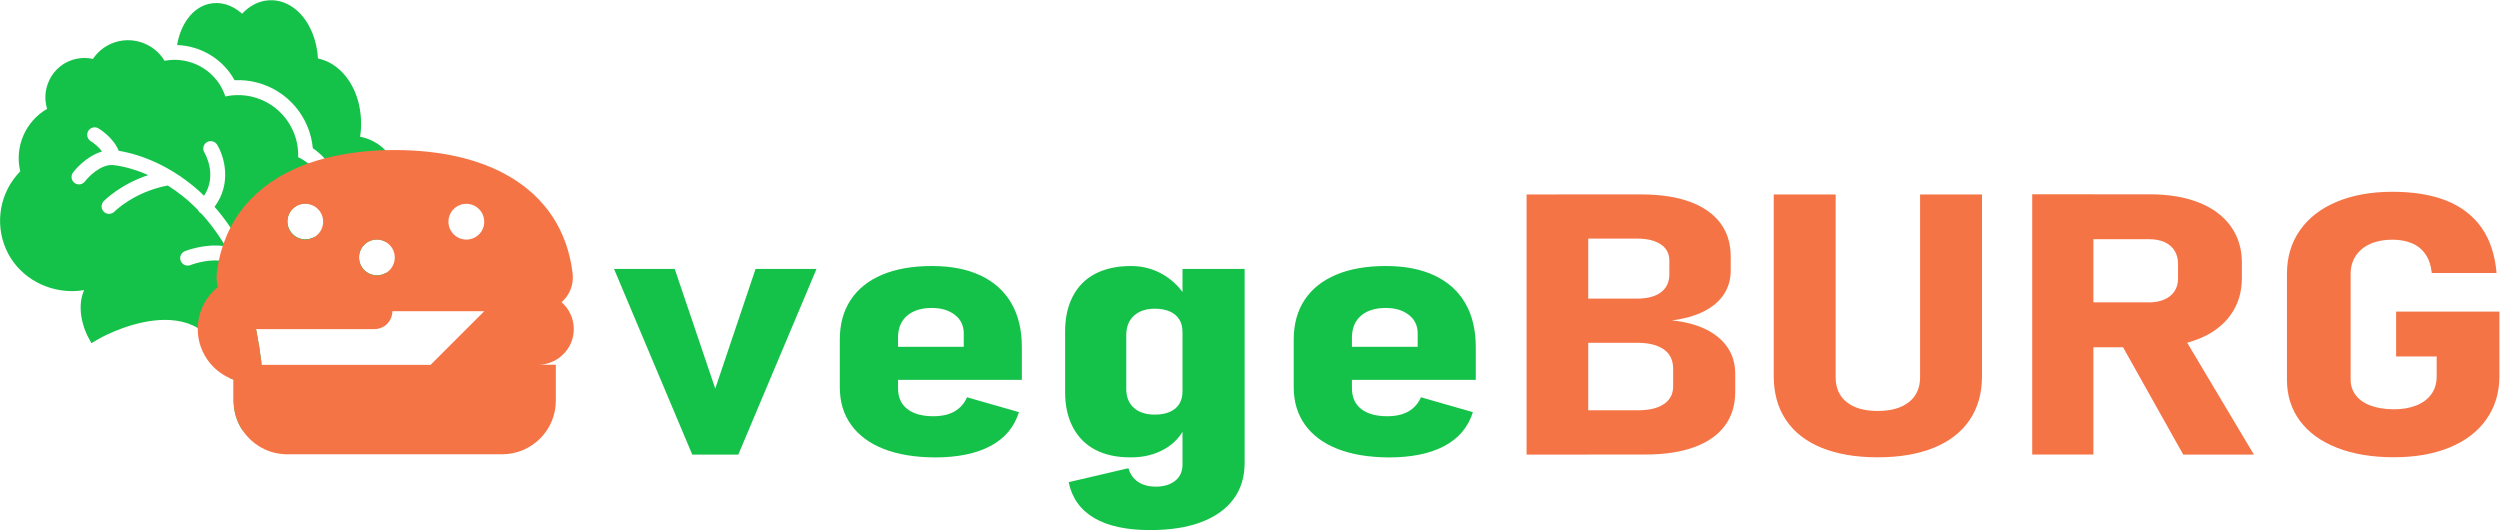 <?xml version="1.0" encoding="utf-8"?>
<!-- Generator: Adobe Illustrator 26.2.1, SVG Export Plug-In . SVG Version: 6.00 Build 0)  -->
<svg version="1.1" id="Layer_1" xmlns="http://www.w3.org/2000/svg" xmlns:xlink="http://www.w3.org/1999/xlink" x="0px" y="0px"
	 viewBox="0 0 4655 987" style="enable-background:new 0 0 4655 987;" xml:space="preserve">
<style type="text/css">
	.st0{fill:#15C249;}
	.st1{fill-rule:evenodd;clip-rule:evenodd;fill:#F57446;}
	.st2{fill:#F57446;}
</style>
<g>
	<path class="st0" d="M748.1,381.9c-2.2,17.2-7.6,34.2-15.6,49.7c3.3,4.6,6.1,9.5,8.2,14.8c-1.6-0.2-3.3-0.4-4.9-0.4h0
		c-6.2,0-12,1.7-17,4.6c-3.6-2.2-7.7-3.6-12-4.3c-1.6-0.2-3.3-0.4-4.9-0.4h0c-18.4,0-33.3,14.9-33.3,33.3
		c0,18.4,14.9,33.3,33.3,33.3h0c1.1,0,2.1,0,3.2-0.1c5-0.5,9.7-2.1,13.8-4.5c5,3,10.8,4.6,17,4.6h0c1.1,0,2.1,0,3.2-0.1
		c-8.4,19.7-23.2,36.4-41.9,46.5c-0.1,0.5-0.1,1-0.1,1.5c-0.7,6.5-1.4,12.7-2.3,18.8h-51.4c0.2-10.8,0-21.6-0.8-32.5
		c-2.4-34.2-9.8-68.7-23.1-105.4c9.9-5.8,16.5-16.5,16.5-28.8c0-6.7-1.9-12.9-5.3-18.1c4.7-22.1,2.9-45.5-6-67
		c-3.6-8.7-8.2-16.8-13.7-24.2c-2.1-2.9-4.4-5.7-6.8-8.3c-6.4-7.1-13.7-13.4-21.7-18.8c-1.3-13.9-4.7-27.7-10-40.5
		c-22.9-55.3-77.7-89.1-135.7-86.2c-21.6-39.4-62.7-63.9-107-65.5c6.3-38.9,29-69.6,58.8-76.6c21.5-5.1,43.9,1.7,62.2,18.3
		C464.7,10.4,482.5,1.5,501,0.5c20-1.1,38.9,6.5,54.8,21.7c21.1,20.2,34.3,52.1,36.3,86.7c18.2,3.8,34.6,13.7,48.2,29.1
		c22.8,25.7,34.3,63.4,31.7,103.4c-0.3,4.4-0.8,8.8-1.5,13.2c17.7,3.3,33.9,11.9,47,25.1h0c0.6,0.6,1.2,1.2,1.7,1.8
		c0.8,0.8,1.5,1.6,2.2,2.4C743.3,308.6,753,344.3,748.1,381.9z"/>
	<path class="st0" d="M615.5,579.4h-88.4c9.1-16.4,11-30.7,11.3-33.3c0-0.2,0-0.3,0-0.4c0.7-7.6-4.9-14.4-12.6-15.1
		c-7.6-0.7-14.4,4.9-15.1,12.5c0,0.2-0.1,1.3-0.5,3c-1.1,5.6-4.6,18-14.3,30.1c-2.6-9.8-5.4-19.3-8.3-28.4
		c-7.6-24-16.1-45.7-25.3-65.4c-0.4-1.5-1.1-2.8-2-4.1c-3.6-7.4-7.3-14.6-11-21.4c-6.5-11.9-13.2-22.9-20.1-33.1
		c-9.7-14.5-19.7-27.3-29.7-38.7c32.6-43.7,18.1-93.9,4.7-115.7c-4-6.5-12.6-8.6-19.1-4.6c-6.5,4-8.6,12.5-4.6,19.1
		c1.2,1.9,24.6,42.1-0.5,80.6c-3.4-3.3-6.9-6.6-10.2-9.6c-62.6-55.7-125.2-70.4-148.7-74.1c-10.6-25.7-36.7-41.1-37.9-41.8
		c-6.6-3.9-15.2-1.6-19,5c-3.8,6.6-1.6,15.1,5,19c4.4,2.6,14,9.8,20.8,19.1c-31,8.9-52.9,37.5-54,39c-4.6,6.1-3.4,14.8,2.7,19.5
		c4.1,3.1,9.3,3.6,13.7,1.7c2.2-0.9,4.2-2.4,5.8-4.5c6.8-8.9,29.2-31.8,51.6-30.5c3.9,0.3,30.6,3,66.3,18.7
		c-52.5,17.4-81.6,47.2-83.1,48.7c-5.3,5.5-5.1,14.4,0.4,19.7c4.1,3.9,10,4.8,15,2.8c1.7-0.7,3.3-1.8,4.7-3.2
		c0.8-0.8,36.8-36.8,99.3-48.6c18.2,11.4,37.4,26.3,56.2,45.6c0.7,1.7,1.8,3.3,3.2,4.6c0.9,0.9,2,1.6,3.1,2.1
		c14.5,15.8,28.6,34.2,41.8,55.8c1,1.7,2.1,3.4,3.1,5.2c-1.5-0.3-3.1-0.5-4.6-0.7c-35-4.3-69,8.9-71,9.7c0,0-0.1,0-0.1,0.1
		c-7,2.9-10.4,10.9-7.6,18c2.8,7.1,10.9,10.6,18,7.8c0.4-0.2,27-10.5,53.4-8.4c11.1,0.9,22.1,3.9,31.1,10.8c0.2,0.5,0.4,0.9,0.6,1.4
		c8.6,18.7,16.4,39.3,23.4,61.8c0.9,3,1.8,6.1,2.7,9.2c3.3,11.5,6.4,23.5,9.2,36c0.1,0.3,0.2,0.6,0.2,1c0.8,3.6,1.6,7.2,2.3,10.8
		c3.7,18.7,6.8,38,9.2,57.7c0.2,1.9,0.3,3.8,0.2,5.7h0.9c4.6,37.8,7,79.3,6.8,125.2l-0.6,7.4l-0.6,6.9c-11.4-0.9-22.2-4.1-31.4-9.8
		c-4.1-2.6-7.8-5.6-10.9-8.9c-7.7-11.9-12.9-25.5-15-40.1c-0.3-3.5-0.6-7-0.9-10.4c0-1.2-0.1-2.4-0.1-3.6V707c-2.5-0.9-5-1.9-7.5-3
		c-10.6-44-29.8-74.8-57.2-92c-0.6-0.4-1.3-0.8-1.9-1.2c-50.2-29.7-118.2-9.2-154.5,5.8c-18.9,7.8-31.2,15-31.3,15.1l-12.4,7.3
		l-6.8-12.7c-0.9-1.7-21.8-41.5-9.3-79.6c0.7-2.2,1.6-4.4,2.5-6.5c-7.5,1.3-15.1,1.9-22.9,1.9c-53.8-0.4-101.8-31-122.5-78.1
		c-21.7-49.6-11-106.7,26.5-145c-11-45.4,9.6-93,50-116.3c-1.4-4.4-2.3-9-2.8-13.7c-3.1-28.8,11.6-57.6,36.5-71.6
		c16.3-9.1,34.3-11.5,51.6-7.7c8.7-12.8,20.8-22.9,35.1-28.8c36.7-15.2,78.4-0.7,98.3,32.3c45.5-8.9,92.4,15.5,110.5,59.2
		c1,2.4,1.8,4.7,2.7,7.2c52.3-11.4,106.1,15.9,127.2,66.7c6.1,14.7,8.9,30.6,8.4,46.5c6.8,3.1,13,7,18.7,11.6c3.6,2.9,7,6.1,10,9.6
		c6.2,7.1,11.3,15.2,15,24.1c5.5,13.3,7.4,27.4,6.1,41.1c-0.8-0.1-1.6-0.1-2.4-0.1h0c-6.2,0-12,1.7-17,4.6
		c-4.3-2.6-9.3-4.2-14.6-4.6c-0.8-0.1-1.6-0.1-2.4-0.1h0c-18.4,0-33.3,14.9-33.3,33.3c0,14.2,8.9,26.3,21.4,31.1
		c3.7,1.4,7.7,2.2,12,2.2h0c6.1,0,11.9-1.7,16.8-4.5c0.1,0,0.1-0.1,0.2-0.1c1.6,1,3.3,1.8,5,2.4c13.8,35.8,21.4,69.1,24.1,102.2
		C615.4,557.2,615.7,568.3,615.5,579.4z"/>
	<path class="st1" d="M1068.4,612.8c0-20-8.8-37.9-22.7-50.1c14.3-12.7,23.2-31.6,20.5-53.9c-9.8-81.4-51.9-140.2-113.4-177.6
		c-60.1-36.6-137.1-51.8-217.8-51.8c-5.8,0-11.7,0.1-17.5,0.2h0c-10.8,0.3-21.6,0.9-32.3,1.8c-28.2,2.4-55.5,6.8-81.4,13.7
		c-9.3,2.5-18.3,5.2-27.2,8.3c-1,0.4-2.1,0.7-3.1,1.1c-8.2,2.9-16.2,6.1-24,9.6c-11.2,5.1-22.1,10.7-32.4,17
		c-37.5,22.8-67.8,53.6-87.9,92.6c-4.9,9.4-9.1,19.3-12.8,29.7c-0.4,1.1-0.8,2.2-1.2,3.4c-0.1,0.4-0.2,0.8-0.4,1.1
		c-2.9,8.7-5.3,17.7-7.3,27.1c-0.8,4-1.6,8-2.2,12.1c-0.6,3.8-1.2,7.7-1.6,11.6c-1.1,9.2-0.2,17.9,2.2,25.7c-1.2,1-2.5,2-3.7,3.1
		c-1.7,1.5-3.3,3-4.8,4.5c-18.4,18.4-28.7,42.8-29.2,68.8c0,0.6,0,1.2,0,1.8c0,22.8,7.9,45.1,22.2,62.8c9.9,12.3,22.7,22,37,28.5
		c2.4,1.1,4.9,2.1,7.5,3v39.1c0,1.2,0,2.4,0.1,3.6c0.1,3.5,0.4,7,0.9,10.4c2,14.6,7.3,28.2,15,40.1c2.7,4.2,5.7,8.1,8.9,11.8
		c18.3,20.9,45.2,34,75.2,34h400c55.2,0,100-44.8,100-100v-66.7h-33.3c18.4,0,35.1-7.5,47.1-19.5
		C1060.9,647.8,1068.4,631.2,1068.4,612.8z M701.7,446.1L701.7,446.1c1.7,0,3.4,0.1,5,0.4c4.3,0.6,8.4,2.1,12,4.3
		c9.8,5.8,16.4,16.5,16.4,28.7c0,12.2-6.6,22.9-16.4,28.7c-4.1,2.4-8.8,4-13.8,4.5c-1,0.1-2.1,0.1-3.2,0.1h0
		c-18.4,0-33.3-14.9-33.3-33.3C668.4,461,683.3,446.1,701.7,446.1z M568.4,379.4L568.4,379.4c0.8,0,1.6,0,2.4,0.1
		c5.3,0.4,10.3,2,14.6,4.6c4.4,2.6,8.2,6.3,11,10.6c3.4,5.2,5.3,11.4,5.3,18.1c0,12.2-6.6,22.9-16.4,28.7c-0.1,0-0.1,0.1-0.2,0.1
		c-4.9,2.9-10.7,4.5-16.8,4.5h0c-4.2,0-8.2-0.8-12-2.2c-12.5-4.8-21.4-16.9-21.4-31.1C535.1,394.4,550,379.4,568.4,379.4z
		 M801.7,679.4H486.8c0.1-1.9,0-3.8-0.2-5.7c-2.4-19.7-5.5-39.1-9.2-57.7c-0.2-1.1-0.4-2.1-0.6-3.2h220.5c14.6,0,27.5-9.5,31.8-23.4
		c1-3.3,1.5-6.6,1.5-9.9h171.1L801.7,679.4z M868.4,446.1L868.4,446.1c-18.4,0-33.4-14.9-33.4-33.3c0-18.4,14.9-33.3,33.3-33.3h0
		c18.4,0,33.3,14.9,33.3,33.3C901.8,431.2,886.8,446.1,868.4,446.1z"/>
</g>
<g>
	<path class="st0" d="M1406.9,500.7h113.5l-145.7,345.8H1289l-145.7-345.8h113l75.5,222.9L1406.9,500.7z"/>
	<path class="st0" d="M1645.6,836c-26.3-10.3-46.6-25.3-60.7-44.8c-14.1-19.5-21.2-43-21.2-70.3v-88.6c0-28.9,6.8-53.5,20.3-74
		c13.5-20.4,33.1-36,58.7-46.8c25.6-10.8,56.5-16.2,92.7-16.2c35.3,0,65.5,5.9,90.5,17.7c25,11.8,44.1,28.9,57.2,51.5
		c13.1,22.5,19.6,49.8,19.6,81.8v61h-255.2v-61.6h147v-24.7c0-14.7-5.5-26.3-16.6-34.8c-11-8.5-25.2-12.8-42.6-12.8
		c-19.7,0-35.2,4.8-46.4,14.5c-11.2,9.7-16.8,23.3-16.8,40.8v94c0,16.9,5.7,29.8,17.2,38.8c11.5,9,27.7,13.5,48.6,13.5
		c15.9,0,29.1-3,39.5-9c10.4-6,18.2-14.8,23.2-26.3l96.7,27.7c-8.8,28-26.6,49-53.2,63.1c-26.6,14.1-61,21.2-103.1,21.2
		C1703.8,851.5,1672,846.3,1645.6,836z"/>
	<path class="st0" d="M2039.5,837.5c-18.1-9.5-32-23.5-41.7-41.8s-14.6-40.3-14.6-65.8V617.6c0-25.8,4.9-47.9,14.6-66.3
		c9.7-18.4,23.7-32.4,42-41.8c18.2-9.4,40.3-14.2,66.2-14.2c22.1,0,42.3,5.5,60.7,16.5c18.4,11,33.2,26.4,44.4,46.1l-9.3,60
		c0-9.1-2-16.8-6-23.2s-9.8-11.2-17.4-14.7c-7.7-3.4-17.1-5.2-28.3-5.2c-16.2,0-29.1,4.3-38.6,13c-9.6,8.7-14.4,20.8-14.4,36.3v99.6
		c0,15.3,4.7,27.2,14.1,35.6c9.4,8.4,22.4,12.7,38.9,12.7c11.2,0,20.6-1.7,28.3-5.2c7.7-3.4,13.5-8.3,17.4-14.7s6-14,6-23.2l6.2,63
		c-7.9,18.9-21,33.5-39.1,44c-18.1,10.4-39.1,15.7-62.9,15.7C2079.8,851.8,2057.6,847,2039.5,837.5z M2037.5,964.6
		c-25.6-15-41.5-37.3-47.7-66.8l111.3-26c3.2,11.1,9.3,19.6,18.1,25.5c8.8,5.9,19.7,8.8,32.7,8.8c15.3,0,27.4-3.7,36.4-11
		c9-7.3,13.5-17.2,13.5-29.7V500.7h115.7v361.1c0,26.4-6.9,49-20.8,67.6c-13.8,18.7-33.9,32.9-60.1,42.8
		c-26.2,9.9-57.7,14.8-94.5,14.8C2098,987.1,2063.1,979.6,2037.5,964.6z"/>
	<path class="st0" d="M2490.8,836c-26.3-10.3-46.6-25.3-60.7-44.8c-14.1-19.5-21.2-43-21.2-70.3v-88.6c0-28.9,6.8-53.5,20.3-74
		c13.5-20.4,33.1-36,58.7-46.8c25.6-10.8,56.5-16.2,92.7-16.2c35.3,0,65.5,5.9,90.5,17.7c25,11.8,44.1,28.9,57.2,51.5
		c13.1,22.5,19.6,49.8,19.6,81.8v61h-255.2v-61.6h147v-24.7c0-14.7-5.5-26.3-16.6-34.8c-11-8.5-25.2-12.8-42.6-12.8
		c-19.7,0-35.2,4.8-46.4,14.5c-11.2,9.7-16.8,23.3-16.8,40.8v94c0,16.9,5.7,29.8,17.2,38.8c11.5,9,27.7,13.5,48.6,13.5
		c15.9,0,29.1-3,39.5-9c10.4-6,18.2-14.8,23.2-26.3l96.7,27.7c-8.8,28-26.6,49-53.2,63.1c-26.6,14.1-61,21.2-103.1,21.2
		C2549,851.5,2517.1,846.3,2490.8,836z"/>
	<path class="st2" d="M2842.5,362.1h114.8v484.4h-114.8V362.1z M2900.4,763.9h150.1c20.6,0,36.6-3.9,47.9-11.7
		c11.3-7.8,17-18.7,17-32.6v-33.3c0-10.2-2.5-18.9-7.5-26c-5-7.1-12.5-12.5-22.5-16.3c-10-3.8-21.9-5.7-35.8-5.7h-149.3V556h147.9
		c19.1,0,33.9-3.9,44.4-11.7c10.4-7.8,15.7-18.9,15.7-33.3v-26c0-12.9-5.3-22.9-15.9-30c-10.6-7.1-25.3-10.7-44.2-10.7h-147.9v-82.3
		h155.9c35.3,0,65.4,4.6,90.3,13.7c24.9,9.1,43.8,22.3,56.7,39.5c13,17.2,19.4,38,19.4,62.5V504c0,16.4-4.3,31.2-12.8,44.1
		c-8.5,13-21.1,23.6-37.5,31.8c-16.5,8.2-36.2,13.8-59.2,16.7c24.7,2.4,45.9,8.1,63.6,16.8c17.7,8.8,31.1,20.2,40.4,34.1
		c9.3,14,13.9,30.2,13.9,48.6v33.6c0,24.7-6.5,45.7-19.4,63.1c-13,17.4-31.9,30.7-57,39.8c-25,9.1-55.1,13.7-90.1,13.7h-164.3V763.9
		z"/>
	<path class="st2" d="M3391.6,833.7c-29-11.9-51.1-29.2-66.2-51.8c-15.2-22.7-22.7-49.9-22.7-81.6V362.1h115.3v340.5
		c0,19.8,6.8,35.1,20.5,46.1c13.7,11,32.9,16.5,57.6,16.5c25,0,44.4-5.5,58.3-16.5c13.8-11,20.8-26.4,20.8-46.1V362.1h115.3v338.2
		c0,31.8-7.7,59-23,81.6c-15.3,22.7-37.5,39.9-66.7,51.8c-29.1,11.9-64,17.8-104.7,17.8S3420.6,845.5,3391.6,833.7z"/>
	<path class="st2" d="M3784,361.7h113.9v484.7H3784V361.7z M3832.5,563h169.1c10.9,0,20.5-1.8,28.7-5.5c8.2-3.7,14.5-8.8,18.8-15.5
		c4.3-6.7,6.4-14.4,6.4-23.3v-27.3c0-9.3-2.1-17.5-6.4-24.5c-4.3-7-10.5-12.3-18.5-16c-8.1-3.7-17.7-5.5-28.9-5.5h-169.1v-83.6H4003
		c35,0,65.4,5.1,91.2,15.3c25.8,10.2,45.6,24.9,59.4,44.1c13.8,19.2,20.8,41.8,20.8,67.8v28.3c0,26.4-6.9,49.4-20.8,68.8
		c-13.8,19.4-33.6,34.4-59.4,44.8c-25.8,10.4-56.2,15.7-91.2,15.7h-170.4V563z M3944.7,631.6l114.8-15.3l137.3,230.2h-131.6
		L3944.7,631.6z"/>
	<path class="st2" d="M4653.9,580.3v119.9c0,30.7-8,57.4-24.1,80.3c-16,22.9-38.9,40.4-68.4,52.6c-29.6,12.2-64.2,18.3-104,18.3
		c-40.3,0-75.5-5.8-105.5-17.5c-30-11.7-53.1-28.4-69.3-50.1c-16.2-21.8-24.3-47.3-24.3-76.6V510c0-31.1,8-58.1,24.1-81.1
		c16-23,38.9-40.7,68.4-53.1c29.6-12.4,64.2-18.7,104-18.7c39.7,0,73.4,5.6,101.1,16.8c27.7,11.2,49.3,28,64.9,50.3
		c15.6,22.3,24.9,50.4,27.8,84.1H4528c-1.5-14-5.4-25.6-11.7-34.8c-6.3-9.2-14.7-16-25.2-20.5c-10.5-4.4-22.6-6.7-36.4-6.7
		c-15.6,0-29.3,2.6-41.1,7.8c-11.8,5.2-20.8,12.7-27.2,22.3c-6.3,9.7-9.5,20.8-9.5,33.5v197.2c0,10.9,3.2,20.5,9.7,29
		c6.5,8.4,15.8,14.9,28,19.3c12.2,4.4,26.4,6.7,42.6,6.7c16.2,0,30.2-2.4,42.2-7.2c11.9-4.8,21.2-11.8,27.8-21
		c6.6-9.2,9.9-20.2,9.9-32.8v-37.3h-75.5v-83.6H4653.9z"/>
</g>
</svg>

